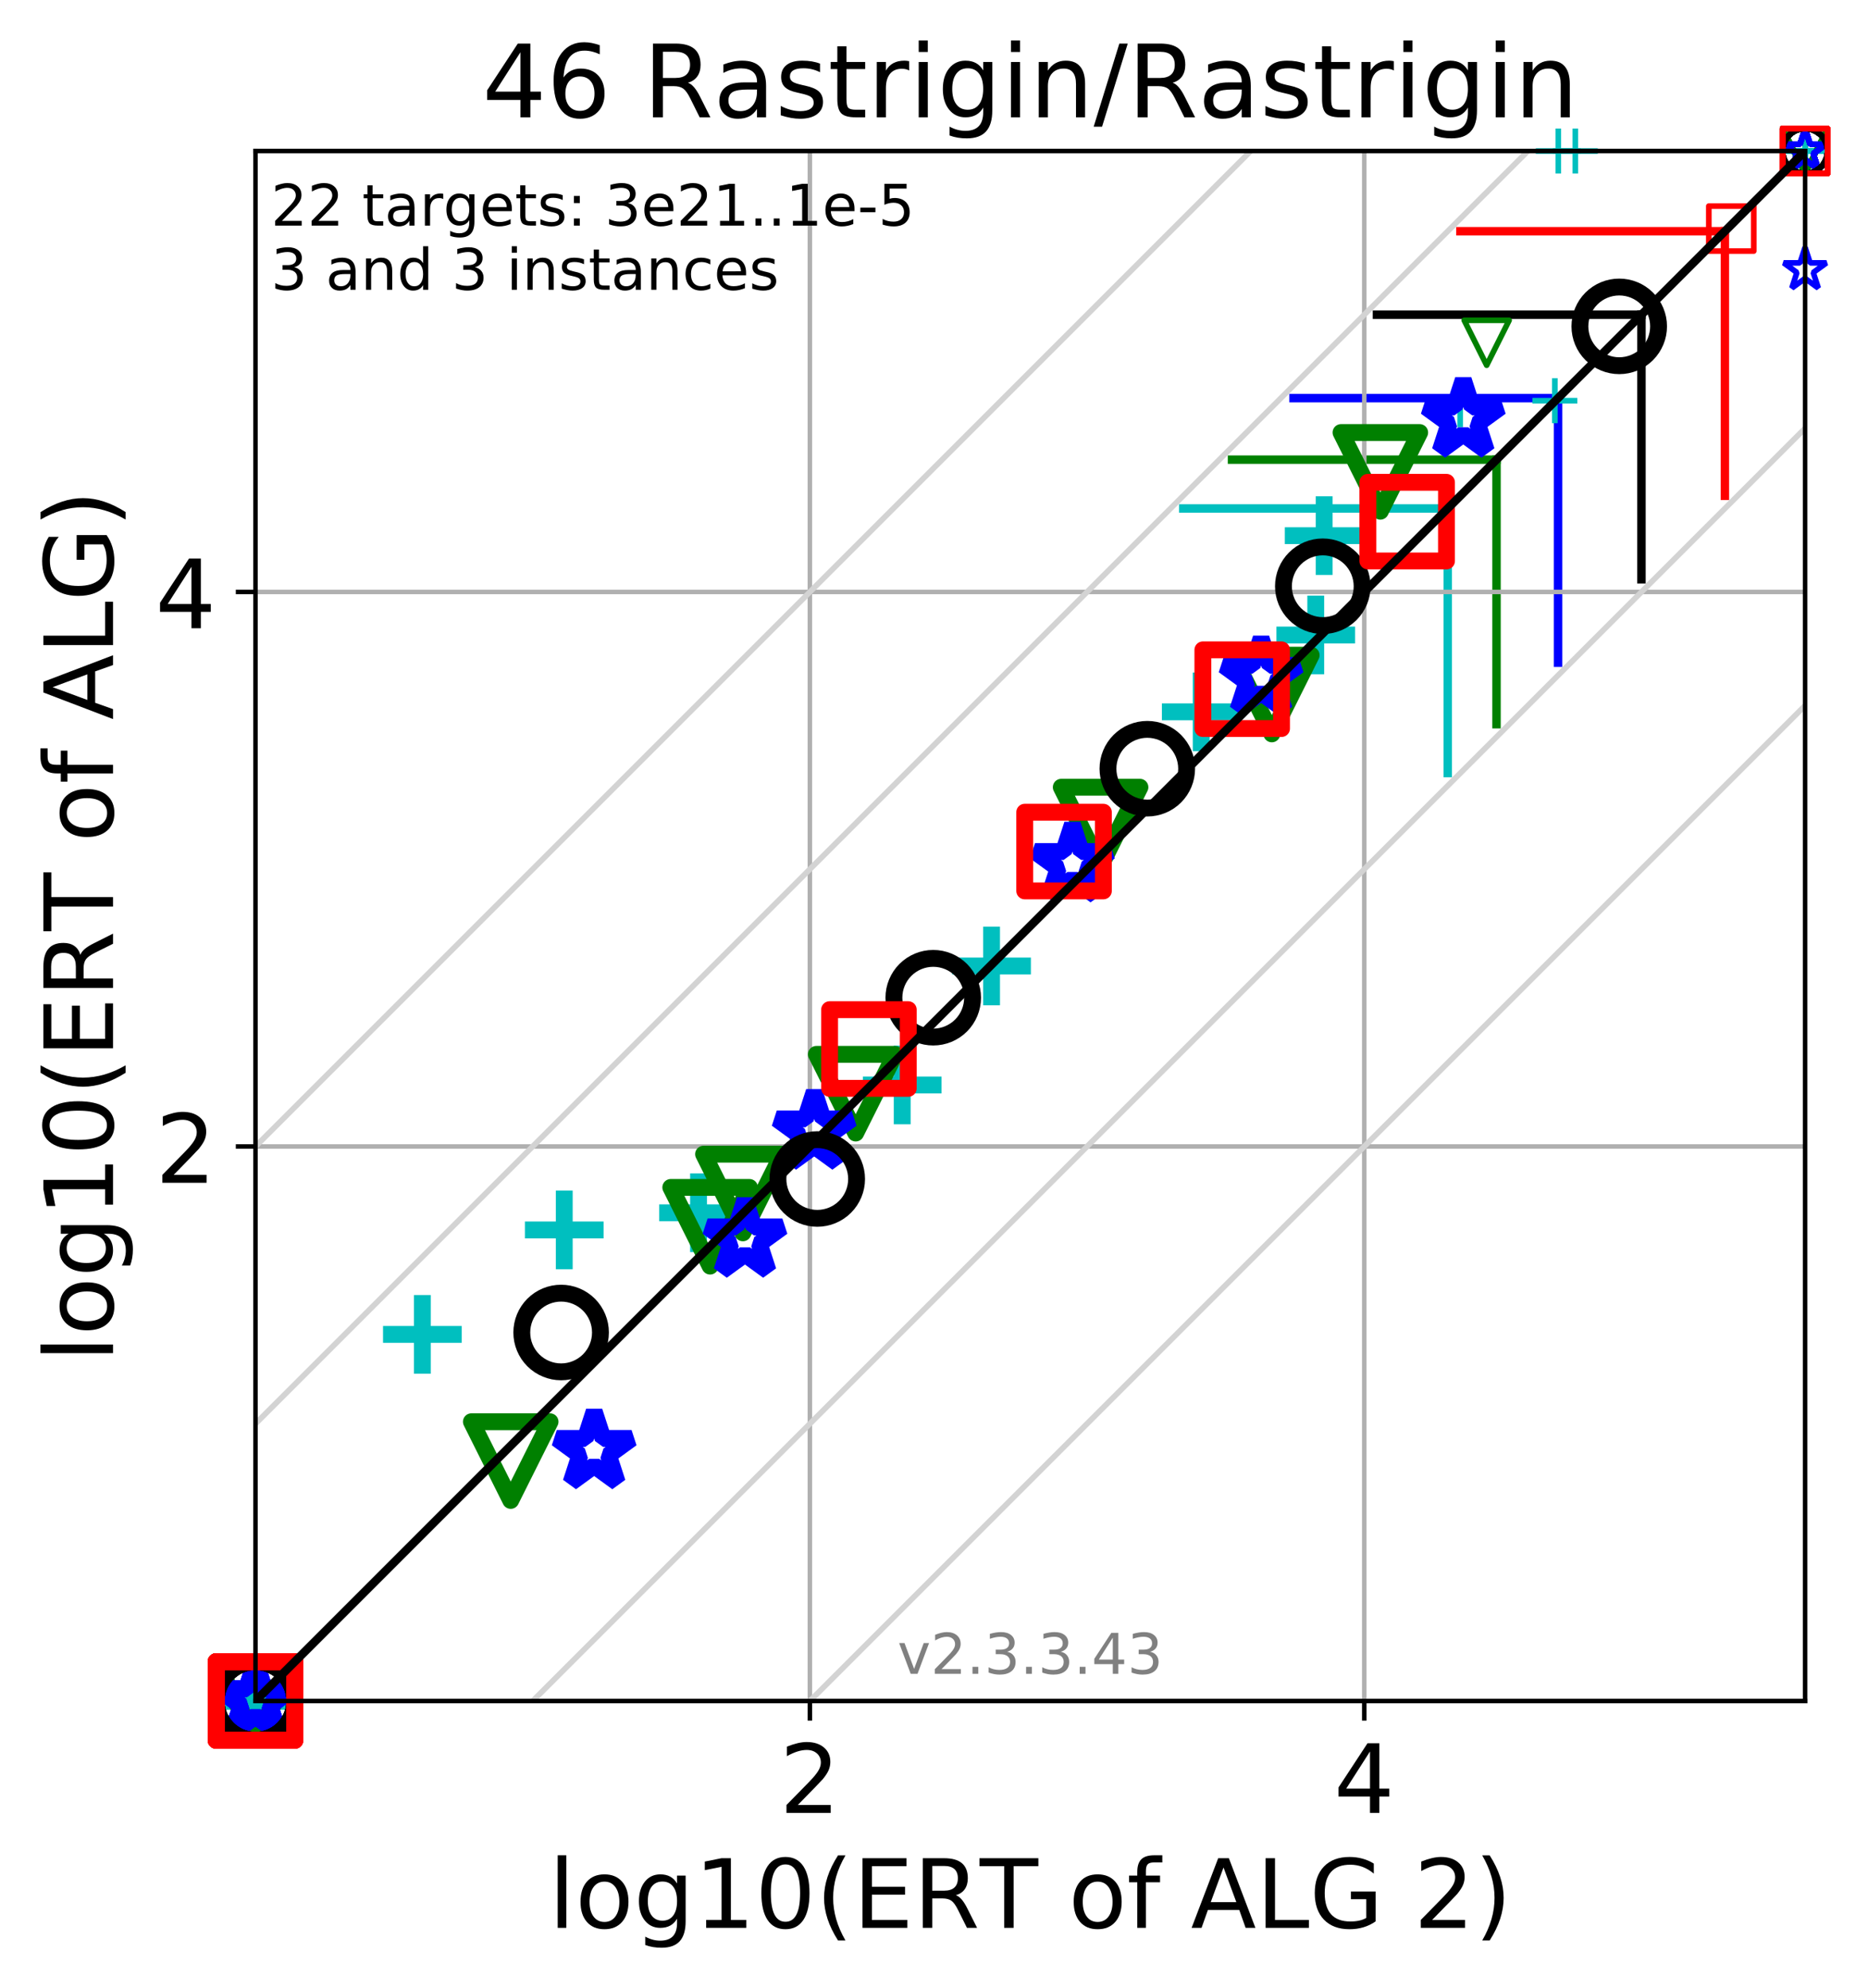 <?xml version="1.0" encoding="utf-8" standalone="no"?>
<!DOCTYPE svg PUBLIC "-//W3C//DTD SVG 1.1//EN"
  "http://www.w3.org/Graphics/SVG/1.1/DTD/svg11.dtd">
<!-- Created with matplotlib (https://matplotlib.org/) -->
<svg height="353.783pt" version="1.1" viewBox="0 0 332.469 353.783" width="332.469pt" xmlns="http://www.w3.org/2000/svg" xmlns:xlink="http://www.w3.org/1999/xlink">
 <defs>
  <style type="text/css">
*{stroke-linecap:butt;stroke-linejoin:round;}
  </style>
 </defs>
 <g id="figure_1">
  <g id="patch_1">
   <path d="M 0 353.783 
L 332.469 353.783 
L 332.469 0 
L 0 0 
z
" style="fill:#ffffff;"/>
  </g>
  <g id="axes_1">
   <g id="patch_2">
    <path d="M 45.469 302.677 
L 321.269 302.677 
L 321.269 26.877 
L 45.469 26.877 
z
" style="fill:#ffffff;"/>
   </g>
   <g id="line2d_1">
    <path clip-path="url(#pf2ce2753e8)" d="M 257.671 137.555 
L 257.671 90.477 
" style="fill:none;stroke:#00bfbf;stroke-linecap:square;stroke-width:1.5;"/>
   </g>
   <g id="line2d_2">
    <path clip-path="url(#pf2ce2753e8)" d="M 210.593 90.477 
L 257.671 90.477 
" style="fill:none;stroke:#00bfbf;stroke-linecap:square;stroke-width:1.5;"/>
   </g>
   <g id="line2d_3">
    <path clip-path="url(#pf2ce2753e8)" d="M 266.353 128.87 
L 266.353 81.792 
" style="fill:none;stroke:#008000;stroke-linecap:square;stroke-width:1.5;"/>
   </g>
   <g id="line2d_4">
    <path clip-path="url(#pf2ce2753e8)" d="M 219.275 81.792 
L 266.353 81.792 
" style="fill:none;stroke:#008000;stroke-linecap:square;stroke-width:1.5;"/>
   </g>
   <g id="line2d_5">
    <path clip-path="url(#pf2ce2753e8)" d="M 277.3 117.925 
L 277.3 70.847 
" style="fill:none;stroke:#0000ff;stroke-linecap:square;stroke-width:1.5;"/>
   </g>
   <g id="line2d_6">
    <path clip-path="url(#pf2ce2753e8)" d="M 230.222 70.847 
L 277.3 70.847 
" style="fill:none;stroke:#0000ff;stroke-linecap:square;stroke-width:1.5;"/>
   </g>
   <g id="line2d_7">
    <path clip-path="url(#pf2ce2753e8)" d="M 292.149 103.075 
L 292.149 55.996 
" style="fill:none;stroke:#000000;stroke-linecap:square;stroke-width:1.5;"/>
   </g>
   <g id="line2d_8">
    <path clip-path="url(#pf2ce2753e8)" d="M 245.071 55.996 
L 292.149 55.996 
" style="fill:none;stroke:#000000;stroke-linecap:square;stroke-width:1.5;"/>
   </g>
   <g id="line2d_9">
    <path clip-path="url(#pf2ce2753e8)" d="M 307 88.224 
L 307 41.146 
" style="fill:none;stroke:#ff0000;stroke-linecap:square;stroke-width:1.5;"/>
   </g>
   <g id="line2d_10">
    <path clip-path="url(#pf2ce2753e8)" d="M 259.922 41.146 
L 307 41.146 
" style="fill:none;stroke:#ff0000;stroke-linecap:square;stroke-width:1.5;"/>
   </g>
   <g id="matplotlib.axis_1">
    <g id="xtick_1">
     <g id="line2d_11">
      <path clip-path="url(#pf2ce2753e8)" d="M 144.141 302.677 
L 144.141 26.877 
" style="fill:none;stroke:#b0b0b0;stroke-linecap:square;stroke-width:0.8;"/>
     </g>
     <g id="line2d_12">
      <defs>
       <path d="M 0 0 
L 0 3.5 
" id="m7ce8830c0f" style="stroke:#000000;stroke-width:0.8;"/>
      </defs>
      <g>
       <use style="stroke:#000000;stroke-width:0.8;" x="144.141" xlink:href="#m7ce8830c0f" y="302.677"/>
      </g>
     </g>
     <g id="text_1">
      <!-- 2 -->
      <defs>
       <path d="M 19.188 8.297 
L 53.609 8.297 
L 53.609 0 
L 7.328 0 
L 7.328 8.297 
Q 12.938 14.109 22.625 23.891 
Q 32.328 33.688 34.812 36.531 
Q 39.547 41.844 41.422 45.531 
Q 43.312 49.219 43.312 52.781 
Q 43.312 58.594 39.234 62.25 
Q 35.156 65.922 28.609 65.922 
Q 23.969 65.922 18.812 64.312 
Q 13.672 62.703 7.812 59.422 
L 7.812 69.391 
Q 13.766 71.781 18.938 73 
Q 24.125 74.219 28.422 74.219 
Q 39.75 74.219 46.484 68.547 
Q 53.219 62.891 53.219 53.422 
Q 53.219 48.922 51.531 44.891 
Q 49.859 40.875 45.406 35.406 
Q 44.188 33.984 37.641 27.219 
Q 31.109 20.453 19.188 8.297 
z
" id="DejaVuSans-50"/>
      </defs>
      <g transform="translate(138.733 322.595)scale(0.17 -0.17)">
       <use xlink:href="#DejaVuSans-50"/>
      </g>
     </g>
    </g>
    <g id="xtick_2">
     <g id="line2d_13">
      <path clip-path="url(#pf2ce2753e8)" d="M 242.812 302.677 
L 242.812 26.877 
" style="fill:none;stroke:#b0b0b0;stroke-linecap:square;stroke-width:0.8;"/>
     </g>
     <g id="line2d_14">
      <g>
       <use style="stroke:#000000;stroke-width:0.8;" x="242.812" xlink:href="#m7ce8830c0f" y="302.677"/>
      </g>
     </g>
     <g id="text_2">
      <!-- 4 -->
      <defs>
       <path d="M 37.797 64.312 
L 12.891 25.391 
L 37.797 25.391 
z
M 35.203 72.906 
L 47.609 72.906 
L 47.609 25.391 
L 58.016 25.391 
L 58.016 17.188 
L 47.609 17.188 
L 47.609 0 
L 37.797 0 
L 37.797 17.188 
L 4.891 17.188 
L 4.891 26.703 
z
" id="DejaVuSans-52"/>
      </defs>
      <g transform="translate(237.404 322.595)scale(0.17 -0.17)">
       <use xlink:href="#DejaVuSans-52"/>
      </g>
     </g>
    </g>
    <g id="text_3">
     <!-- log10(ERT of ALG 2) -->
     <defs>
      <path d="M 9.422 75.984 
L 18.406 75.984 
L 18.406 0 
L 9.422 0 
z
" id="DejaVuSans-108"/>
      <path d="M 30.609 48.391 
Q 23.391 48.391 19.188 42.75 
Q 14.984 37.109 14.984 27.297 
Q 14.984 17.484 19.156 11.844 
Q 23.344 6.203 30.609 6.203 
Q 37.797 6.203 41.984 11.859 
Q 46.188 17.531 46.188 27.297 
Q 46.188 37.016 41.984 42.703 
Q 37.797 48.391 30.609 48.391 
z
M 30.609 56 
Q 42.328 56 49.016 48.375 
Q 55.719 40.766 55.719 27.297 
Q 55.719 13.875 49.016 6.219 
Q 42.328 -1.422 30.609 -1.422 
Q 18.844 -1.422 12.172 6.219 
Q 5.516 13.875 5.516 27.297 
Q 5.516 40.766 12.172 48.375 
Q 18.844 56 30.609 56 
z
" id="DejaVuSans-111"/>
      <path d="M 45.406 27.984 
Q 45.406 37.75 41.375 43.109 
Q 37.359 48.484 30.078 48.484 
Q 22.859 48.484 18.828 43.109 
Q 14.797 37.75 14.797 27.984 
Q 14.797 18.266 18.828 12.891 
Q 22.859 7.516 30.078 7.516 
Q 37.359 7.516 41.375 12.891 
Q 45.406 18.266 45.406 27.984 
z
M 54.391 6.781 
Q 54.391 -7.172 48.188 -13.984 
Q 42 -20.797 29.203 -20.797 
Q 24.469 -20.797 20.266 -20.094 
Q 16.062 -19.391 12.109 -17.922 
L 12.109 -9.188 
Q 16.062 -11.328 19.922 -12.344 
Q 23.781 -13.375 27.781 -13.375 
Q 36.625 -13.375 41.016 -8.766 
Q 45.406 -4.156 45.406 5.172 
L 45.406 9.625 
Q 42.625 4.781 38.281 2.391 
Q 33.938 0 27.875 0 
Q 17.828 0 11.672 7.656 
Q 5.516 15.328 5.516 27.984 
Q 5.516 40.672 11.672 48.328 
Q 17.828 56 27.875 56 
Q 33.938 56 38.281 53.609 
Q 42.625 51.219 45.406 46.391 
L 45.406 54.688 
L 54.391 54.688 
z
" id="DejaVuSans-103"/>
      <path d="M 12.406 8.297 
L 28.516 8.297 
L 28.516 63.922 
L 10.984 60.406 
L 10.984 69.391 
L 28.422 72.906 
L 38.281 72.906 
L 38.281 8.297 
L 54.391 8.297 
L 54.391 0 
L 12.406 0 
z
" id="DejaVuSans-49"/>
      <path d="M 31.781 66.406 
Q 24.172 66.406 20.328 58.906 
Q 16.5 51.422 16.5 36.375 
Q 16.5 21.391 20.328 13.891 
Q 24.172 6.391 31.781 6.391 
Q 39.453 6.391 43.281 13.891 
Q 47.125 21.391 47.125 36.375 
Q 47.125 51.422 43.281 58.906 
Q 39.453 66.406 31.781 66.406 
z
M 31.781 74.219 
Q 44.047 74.219 50.516 64.516 
Q 56.984 54.828 56.984 36.375 
Q 56.984 17.969 50.516 8.266 
Q 44.047 -1.422 31.781 -1.422 
Q 19.531 -1.422 13.062 8.266 
Q 6.594 17.969 6.594 36.375 
Q 6.594 54.828 13.062 64.516 
Q 19.531 74.219 31.781 74.219 
z
" id="DejaVuSans-48"/>
      <path d="M 31 75.875 
Q 24.469 64.656 21.281 53.656 
Q 18.109 42.672 18.109 31.391 
Q 18.109 20.125 21.312 9.062 
Q 24.516 -2 31 -13.188 
L 23.188 -13.188 
Q 15.875 -1.703 12.234 9.375 
Q 8.594 20.453 8.594 31.391 
Q 8.594 42.281 12.203 53.312 
Q 15.828 64.359 23.188 75.875 
z
" id="DejaVuSans-40"/>
      <path d="M 9.812 72.906 
L 55.906 72.906 
L 55.906 64.594 
L 19.672 64.594 
L 19.672 43.016 
L 54.391 43.016 
L 54.391 34.719 
L 19.672 34.719 
L 19.672 8.297 
L 56.781 8.297 
L 56.781 0 
L 9.812 0 
z
" id="DejaVuSans-69"/>
      <path d="M 44.391 34.188 
Q 47.562 33.109 50.562 29.594 
Q 53.562 26.078 56.594 19.922 
L 66.609 0 
L 56 0 
L 46.688 18.703 
Q 43.062 26.031 39.672 28.422 
Q 36.281 30.812 30.422 30.812 
L 19.672 30.812 
L 19.672 0 
L 9.812 0 
L 9.812 72.906 
L 32.078 72.906 
Q 44.578 72.906 50.734 67.672 
Q 56.891 62.453 56.891 51.906 
Q 56.891 45.016 53.688 40.469 
Q 50.484 35.938 44.391 34.188 
z
M 19.672 64.797 
L 19.672 38.922 
L 32.078 38.922 
Q 39.203 38.922 42.844 42.219 
Q 46.484 45.516 46.484 51.906 
Q 46.484 58.297 42.844 61.547 
Q 39.203 64.797 32.078 64.797 
z
" id="DejaVuSans-82"/>
      <path d="M -0.297 72.906 
L 61.375 72.906 
L 61.375 64.594 
L 35.5 64.594 
L 35.5 0 
L 25.594 0 
L 25.594 64.594 
L -0.297 64.594 
z
" id="DejaVuSans-84"/>
      <path id="DejaVuSans-32"/>
      <path d="M 37.109 75.984 
L 37.109 68.5 
L 28.516 68.5 
Q 23.688 68.5 21.797 66.547 
Q 19.922 64.594 19.922 59.516 
L 19.922 54.688 
L 34.719 54.688 
L 34.719 47.703 
L 19.922 47.703 
L 19.922 0 
L 10.891 0 
L 10.891 47.703 
L 2.297 47.703 
L 2.297 54.688 
L 10.891 54.688 
L 10.891 58.5 
Q 10.891 67.625 15.141 71.797 
Q 19.391 75.984 28.609 75.984 
z
" id="DejaVuSans-102"/>
      <path d="M 34.188 63.188 
L 20.797 26.906 
L 47.609 26.906 
z
M 28.609 72.906 
L 39.797 72.906 
L 67.578 0 
L 57.328 0 
L 50.688 18.703 
L 17.828 18.703 
L 11.188 0 
L 0.781 0 
z
" id="DejaVuSans-65"/>
      <path d="M 9.812 72.906 
L 19.672 72.906 
L 19.672 8.297 
L 55.172 8.297 
L 55.172 0 
L 9.812 0 
z
" id="DejaVuSans-76"/>
      <path d="M 59.516 10.406 
L 59.516 29.984 
L 43.406 29.984 
L 43.406 38.094 
L 69.281 38.094 
L 69.281 6.781 
Q 63.578 2.734 56.688 0.656 
Q 49.812 -1.422 42 -1.422 
Q 24.906 -1.422 15.25 8.562 
Q 5.609 18.562 5.609 36.375 
Q 5.609 54.25 15.25 64.234 
Q 24.906 74.219 42 74.219 
Q 49.125 74.219 55.547 72.453 
Q 61.969 70.703 67.391 67.281 
L 67.391 56.781 
Q 61.922 61.422 55.766 63.766 
Q 49.609 66.109 42.828 66.109 
Q 29.438 66.109 22.719 58.641 
Q 16.016 51.172 16.016 36.375 
Q 16.016 21.625 22.719 14.156 
Q 29.438 6.688 42.828 6.688 
Q 48.047 6.688 52.141 7.594 
Q 56.25 8.5 59.516 10.406 
z
" id="DejaVuSans-71"/>
      <path d="M 8.016 75.875 
L 15.828 75.875 
Q 23.141 64.359 26.781 53.312 
Q 30.422 42.281 30.422 31.391 
Q 30.422 20.453 26.781 9.375 
Q 23.141 -1.703 15.828 -13.188 
L 8.016 -13.188 
Q 14.5 -2 17.703 9.062 
Q 20.906 20.125 20.906 31.391 
Q 20.906 42.672 17.703 53.656 
Q 14.5 64.656 8.016 75.875 
z
" id="DejaVuSans-41"/>
     </defs>
     <g transform="translate(97.66 343.047)scale(0.17 -0.17)">
      <use xlink:href="#DejaVuSans-108"/>
      <use x="27.783" xlink:href="#DejaVuSans-111"/>
      <use x="88.965" xlink:href="#DejaVuSans-103"/>
      <use x="152.441" xlink:href="#DejaVuSans-49"/>
      <use x="216.064" xlink:href="#DejaVuSans-48"/>
      <use x="279.688" xlink:href="#DejaVuSans-40"/>
      <use x="318.701" xlink:href="#DejaVuSans-69"/>
      <use x="381.885" xlink:href="#DejaVuSans-82"/>
      <use x="451.258" xlink:href="#DejaVuSans-84"/>
      <use x="512.342" xlink:href="#DejaVuSans-32"/>
      <use x="544.129" xlink:href="#DejaVuSans-111"/>
      <use x="605.311" xlink:href="#DejaVuSans-102"/>
      <use x="640.516" xlink:href="#DejaVuSans-32"/>
      <use x="672.303" xlink:href="#DejaVuSans-65"/>
      <use x="740.711" xlink:href="#DejaVuSans-76"/>
      <use x="796.424" xlink:href="#DejaVuSans-71"/>
      <use x="873.914" xlink:href="#DejaVuSans-32"/>
      <use x="905.701" xlink:href="#DejaVuSans-50"/>
      <use x="969.324" xlink:href="#DejaVuSans-41"/>
     </g>
    </g>
   </g>
   <g id="matplotlib.axis_2">
    <g id="ytick_1">
     <g id="line2d_15">
      <path clip-path="url(#pf2ce2753e8)" d="M 45.469 204.006 
L 321.269 204.006 
" style="fill:none;stroke:#b0b0b0;stroke-linecap:square;stroke-width:0.8;"/>
     </g>
     <g id="line2d_16">
      <defs>
       <path d="M 0 0 
L -3.5 0 
" id="m40435f4d40" style="stroke:#000000;stroke-width:0.8;"/>
      </defs>
      <g>
       <use style="stroke:#000000;stroke-width:0.8;" x="45.469" xlink:href="#m40435f4d40" y="204.006"/>
      </g>
     </g>
     <g id="text_4">
      <!-- 2 -->
      <g transform="translate(27.653 210.464)scale(0.17 -0.17)">
       <use xlink:href="#DejaVuSans-50"/>
      </g>
     </g>
    </g>
    <g id="ytick_2">
     <g id="line2d_17">
      <path clip-path="url(#pf2ce2753e8)" d="M 45.469 105.334 
L 321.269 105.334 
" style="fill:none;stroke:#b0b0b0;stroke-linecap:square;stroke-width:0.8;"/>
     </g>
     <g id="line2d_18">
      <g>
       <use style="stroke:#000000;stroke-width:0.8;" x="45.469" xlink:href="#m40435f4d40" y="105.334"/>
      </g>
     </g>
     <g id="text_5">
      <!-- 4 -->
      <g transform="translate(27.653 111.793)scale(0.17 -0.17)">
       <use xlink:href="#DejaVuSans-52"/>
      </g>
     </g>
    </g>
    <g id="text_6">
     <!-- log10(ERT of ALG) -->
     <g transform="translate(20.117 242.377)rotate(-90)scale(0.17 -0.17)">
      <use xlink:href="#DejaVuSans-108"/>
      <use x="27.783" xlink:href="#DejaVuSans-111"/>
      <use x="88.965" xlink:href="#DejaVuSans-103"/>
      <use x="152.441" xlink:href="#DejaVuSans-49"/>
      <use x="216.064" xlink:href="#DejaVuSans-48"/>
      <use x="279.688" xlink:href="#DejaVuSans-40"/>
      <use x="318.701" xlink:href="#DejaVuSans-69"/>
      <use x="381.885" xlink:href="#DejaVuSans-82"/>
      <use x="451.258" xlink:href="#DejaVuSans-84"/>
      <use x="512.342" xlink:href="#DejaVuSans-32"/>
      <use x="544.129" xlink:href="#DejaVuSans-111"/>
      <use x="605.311" xlink:href="#DejaVuSans-102"/>
      <use x="640.516" xlink:href="#DejaVuSans-32"/>
      <use x="672.303" xlink:href="#DejaVuSans-65"/>
      <use x="740.711" xlink:href="#DejaVuSans-76"/>
      <use x="796.424" xlink:href="#DejaVuSans-71"/>
      <use x="873.914" xlink:href="#DejaVuSans-41"/>
     </g>
    </g>
   </g>
   <g id="line2d_19">
    <defs>
     <path d="M -7 0 
L 7 0 
M 0 7 
L 0 -7 
" id="m75f6b37641" style="stroke:#00bfbf;stroke-width:3;"/>
    </defs>
    <g>
     <use style="fill-opacity:0;stroke:#00bfbf;stroke-width:3;" x="45.469" xlink:href="#m75f6b37641" y="302.677"/>
     <use style="fill-opacity:0;stroke:#00bfbf;stroke-width:3;" x="45.469" xlink:href="#m75f6b37641" y="302.677"/>
     <use style="fill-opacity:0;stroke:#00bfbf;stroke-width:3;" x="45.469" xlink:href="#m75f6b37641" y="302.677"/>
     <use style="fill-opacity:0;stroke:#00bfbf;stroke-width:3;" x="45.469" xlink:href="#m75f6b37641" y="302.677"/>
     <use style="fill-opacity:0;stroke:#00bfbf;stroke-width:3;" x="75.172" xlink:href="#m75f6b37641" y="237.444"/>
     <use style="fill-opacity:0;stroke:#00bfbf;stroke-width:3;" x="100.426" xlink:href="#m75f6b37641" y="218.857"/>
     <use style="fill-opacity:0;stroke:#00bfbf;stroke-width:3;" x="124.329" xlink:href="#m75f6b37641" y="215.801"/>
     <use style="fill-opacity:0;stroke:#00bfbf;stroke-width:3;" x="160.575" xlink:href="#m75f6b37641" y="193.06"/>
     <use style="fill-opacity:0;stroke:#00bfbf;stroke-width:3;" x="176.478" xlink:href="#m75f6b37641" y="171.89"/>
     <use style="fill-opacity:0;stroke:#00bfbf;stroke-width:3;" x="213.795" xlink:href="#m75f6b37641" y="126.668"/>
     <use style="fill-opacity:0;stroke:#00bfbf;stroke-width:3;" x="234.179" xlink:href="#m75f6b37641" y="112.994"/>
     <use style="fill-opacity:0;stroke:#00bfbf;stroke-width:3;" x="235.673" xlink:href="#m75f6b37641" y="95.316"/>
    </g>
   </g>
   <g id="line2d_20">
    <defs>
     <path d="M -4 0 
L 4 0 
M 0 4 
L 0 -4 
" id="ma684c44d65" style="stroke:#00bfbf;"/>
    </defs>
    <g>
     <use style="fill-opacity:0;stroke:#00bfbf;" x="259.881" xlink:href="#ma684c44d65" y="72.018"/>
     <use style="fill-opacity:0;stroke:#00bfbf;" x="276.737" xlink:href="#ma684c44d65" y="71.303"/>
    </g>
   </g>
   <g id="line2d_21">
    <g>
     <use style="fill-opacity:0;stroke:#00bfbf;" x="277.344" xlink:href="#ma684c44d65" y="26.877"/>
     <use style="fill-opacity:0;stroke:#00bfbf;" x="280.378" xlink:href="#ma684c44d65" y="26.877"/>
    </g>
   </g>
   <g id="line2d_22">
    <g>
     <use style="fill-opacity:0;stroke:#00bfbf;" x="321.269" xlink:href="#ma684c44d65" y="26.877"/>
     <use style="fill-opacity:0;stroke:#00bfbf;" x="321.269" xlink:href="#ma684c44d65" y="26.877"/>
     <use style="fill-opacity:0;stroke:#00bfbf;" x="321.269" xlink:href="#ma684c44d65" y="26.877"/>
     <use style="fill-opacity:0;stroke:#00bfbf;" x="321.269" xlink:href="#ma684c44d65" y="26.877"/>
     <use style="fill-opacity:0;stroke:#00bfbf;" x="321.269" xlink:href="#ma684c44d65" y="26.877"/>
     <use style="fill-opacity:0;stroke:#00bfbf;" x="321.269" xlink:href="#ma684c44d65" y="26.877"/>
    </g>
   </g>
   <g id="line2d_23">
    <defs>
     <path d="M -0 7 
L 7 -7 
L -7 -7 
z
" id="me359df14f8" style="stroke:#008000;stroke-linejoin:miter;stroke-width:3;"/>
    </defs>
    <g>
     <use style="fill-opacity:0;stroke:#008000;stroke-linejoin:miter;stroke-width:3;" x="45.469" xlink:href="#me359df14f8" y="302.677"/>
     <use style="fill-opacity:0;stroke:#008000;stroke-linejoin:miter;stroke-width:3;" x="45.469" xlink:href="#me359df14f8" y="302.677"/>
     <use style="fill-opacity:0;stroke:#008000;stroke-linejoin:miter;stroke-width:3;" x="45.469" xlink:href="#me359df14f8" y="302.677"/>
     <use style="fill-opacity:0;stroke:#008000;stroke-linejoin:miter;stroke-width:3;" x="45.469" xlink:href="#me359df14f8" y="302.677"/>
     <use style="fill-opacity:0;stroke:#008000;stroke-linejoin:miter;stroke-width:3;" x="90.898" xlink:href="#me359df14f8" y="259.987"/>
     <use style="fill-opacity:0;stroke:#008000;stroke-linejoin:miter;stroke-width:3;" x="126.387" xlink:href="#me359df14f8" y="218.293"/>
     <use style="fill-opacity:0;stroke:#008000;stroke-linejoin:miter;stroke-width:3;" x="132.222" xlink:href="#me359df14f8" y="212.374"/>
     <use style="fill-opacity:0;stroke:#008000;stroke-linejoin:miter;stroke-width:3;" x="152.298" xlink:href="#me359df14f8" y="194.615"/>
     <use style="fill-opacity:0;stroke:#008000;stroke-linejoin:miter;stroke-width:3;" x="195.886" xlink:href="#me359df14f8" y="147.081"/>
     <use style="fill-opacity:0;stroke:#008000;stroke-linejoin:miter;stroke-width:3;" x="226.364" xlink:href="#me359df14f8" y="123.587"/>
     <use style="fill-opacity:0;stroke:#008000;stroke-linejoin:miter;stroke-width:3;" x="245.677" xlink:href="#me359df14f8" y="83.968"/>
    </g>
   </g>
   <g id="line2d_24">
    <defs>
     <path d="M -0 4 
L 4 -4 
L -4 -4 
z
" id="m6201c67864" style="stroke:#008000;stroke-linejoin:miter;"/>
    </defs>
    <g>
     <use style="fill-opacity:0;stroke:#008000;stroke-linejoin:miter;" x="264.599" xlink:href="#m6201c67864" y="60.997"/>
    </g>
   </g>
   <g id="line2d_25">
    <g>
     <use style="fill-opacity:0;stroke:#008000;stroke-linejoin:miter;" x="321.269" xlink:href="#m6201c67864" y="26.877"/>
     <use style="fill-opacity:0;stroke:#008000;stroke-linejoin:miter;" x="321.269" xlink:href="#m6201c67864" y="26.877"/>
     <use style="fill-opacity:0;stroke:#008000;stroke-linejoin:miter;" x="321.269" xlink:href="#m6201c67864" y="26.877"/>
     <use style="fill-opacity:0;stroke:#008000;stroke-linejoin:miter;" x="321.269" xlink:href="#m6201c67864" y="26.877"/>
     <use style="fill-opacity:0;stroke:#008000;stroke-linejoin:miter;" x="321.269" xlink:href="#m6201c67864" y="26.877"/>
     <use style="fill-opacity:0;stroke:#008000;stroke-linejoin:miter;" x="321.269" xlink:href="#m6201c67864" y="26.877"/>
     <use style="fill-opacity:0;stroke:#008000;stroke-linejoin:miter;" x="321.269" xlink:href="#m6201c67864" y="26.877"/>
     <use style="fill-opacity:0;stroke:#008000;stroke-linejoin:miter;" x="321.269" xlink:href="#m6201c67864" y="26.877"/>
     <use style="fill-opacity:0;stroke:#008000;stroke-linejoin:miter;" x="321.269" xlink:href="#m6201c67864" y="26.877"/>
     <use style="fill-opacity:0;stroke:#008000;stroke-linejoin:miter;" x="321.269" xlink:href="#m6201c67864" y="26.877"/>
    </g>
   </g>
   <g id="line2d_26">
    <defs>
     <path d="M 0 -7 
L -1.572 -2.163 
L -6.657 -2.163 
L -2.543 0.826 
L -4.114 5.663 
L -0 2.674 
L 4.114 5.663 
L 2.543 0.826 
L 6.657 -2.163 
L 1.572 -2.163 
z
" id="m8024d4c024" style="stroke:#0000ff;stroke-linejoin:bevel;stroke-width:3;"/>
    </defs>
    <g>
     <use style="fill-opacity:0;stroke:#0000ff;stroke-linejoin:bevel;stroke-width:3;" x="45.469" xlink:href="#m8024d4c024" y="302.677"/>
     <use style="fill-opacity:0;stroke:#0000ff;stroke-linejoin:bevel;stroke-width:3;" x="45.469" xlink:href="#m8024d4c024" y="302.677"/>
     <use style="fill-opacity:0;stroke:#0000ff;stroke-linejoin:bevel;stroke-width:3;" x="45.469" xlink:href="#m8024d4c024" y="302.677"/>
     <use style="fill-opacity:0;stroke:#0000ff;stroke-linejoin:bevel;stroke-width:3;" x="45.469" xlink:href="#m8024d4c024" y="302.677"/>
     <use style="fill-opacity:0;stroke:#0000ff;stroke-linejoin:bevel;stroke-width:3;" x="105.75" xlink:href="#m8024d4c024" y="258.123"/>
     <use style="fill-opacity:0;stroke:#0000ff;stroke-linejoin:bevel;stroke-width:3;" x="132.592" xlink:href="#m8024d4c024" y="220.489"/>
     <use style="fill-opacity:0;stroke:#0000ff;stroke-linejoin:bevel;stroke-width:3;" x="144.912" xlink:href="#m8024d4c024" y="201.261"/>
     <use style="fill-opacity:0;stroke:#0000ff;stroke-linejoin:bevel;stroke-width:3;" x="190.867" xlink:href="#m8024d4c024" y="153.692"/>
     <use style="fill-opacity:0;stroke:#0000ff;stroke-linejoin:bevel;stroke-width:3;" x="224.455" xlink:href="#m8024d4c024" y="120.565"/>
     <use style="fill-opacity:0;stroke:#0000ff;stroke-linejoin:bevel;stroke-width:3;" x="260.436" xlink:href="#m8024d4c024" y="74.566"/>
    </g>
   </g>
   <g id="line2d_27">
    <defs>
     <path d="M 0 -4 
L -0.898 -1.236 
L -3.804 -1.236 
L -1.453 0.472 
L -2.351 3.236 
L -0 1.528 
L 2.351 3.236 
L 1.453 0.472 
L 3.804 -1.236 
L 0.898 -1.236 
z
" id="m8e2df9363d" style="stroke:#0000ff;stroke-linejoin:bevel;"/>
    </defs>
    <g>
     <use style="fill-opacity:0;stroke:#0000ff;stroke-linejoin:bevel;" x="321.269" xlink:href="#m8e2df9363d" y="48.017"/>
    </g>
   </g>
   <g id="line2d_28">
    <g>
     <use style="fill-opacity:0;stroke:#0000ff;stroke-linejoin:bevel;" x="321.269" xlink:href="#m8e2df9363d" y="26.877"/>
     <use style="fill-opacity:0;stroke:#0000ff;stroke-linejoin:bevel;" x="321.269" xlink:href="#m8e2df9363d" y="26.877"/>
     <use style="fill-opacity:0;stroke:#0000ff;stroke-linejoin:bevel;" x="321.269" xlink:href="#m8e2df9363d" y="26.877"/>
     <use style="fill-opacity:0;stroke:#0000ff;stroke-linejoin:bevel;" x="321.269" xlink:href="#m8e2df9363d" y="26.877"/>
     <use style="fill-opacity:0;stroke:#0000ff;stroke-linejoin:bevel;" x="321.269" xlink:href="#m8e2df9363d" y="26.877"/>
     <use style="fill-opacity:0;stroke:#0000ff;stroke-linejoin:bevel;" x="321.269" xlink:href="#m8e2df9363d" y="26.877"/>
     <use style="fill-opacity:0;stroke:#0000ff;stroke-linejoin:bevel;" x="321.269" xlink:href="#m8e2df9363d" y="26.877"/>
     <use style="fill-opacity:0;stroke:#0000ff;stroke-linejoin:bevel;" x="321.269" xlink:href="#m8e2df9363d" y="26.877"/>
     <use style="fill-opacity:0;stroke:#0000ff;stroke-linejoin:bevel;" x="321.269" xlink:href="#m8e2df9363d" y="26.877"/>
     <use style="fill-opacity:0;stroke:#0000ff;stroke-linejoin:bevel;" x="321.269" xlink:href="#m8e2df9363d" y="26.877"/>
     <use style="fill-opacity:0;stroke:#0000ff;stroke-linejoin:bevel;" x="321.269" xlink:href="#m8e2df9363d" y="26.877"/>
    </g>
   </g>
   <g id="line2d_29">
    <defs>
     <path d="M 0 7 
C 1.856 7 3.637 6.262 4.95 4.95 
C 6.262 3.637 7 1.856 7 0 
C 7 -1.856 6.262 -3.637 4.95 -4.95 
C 3.637 -6.262 1.856 -7 0 -7 
C -1.856 -7 -3.637 -6.262 -4.95 -4.95 
C -6.262 -3.637 -7 -1.856 -7 0 
C -7 1.856 -6.262 3.637 -4.95 4.95 
C -3.637 6.262 -1.856 7 0 7 
z
" id="m7fcd5146f9" style="stroke:#000000;stroke-width:3;"/>
    </defs>
    <g>
     <use style="fill-opacity:0;stroke:#000000;stroke-width:3;" x="45.469" xlink:href="#m7fcd5146f9" y="302.677"/>
     <use style="fill-opacity:0;stroke:#000000;stroke-width:3;" x="45.469" xlink:href="#m7fcd5146f9" y="302.677"/>
     <use style="fill-opacity:0;stroke:#000000;stroke-width:3;" x="45.469" xlink:href="#m7fcd5146f9" y="302.677"/>
     <use style="fill-opacity:0;stroke:#000000;stroke-width:3;" x="45.469" xlink:href="#m7fcd5146f9" y="302.677"/>
     <use style="fill-opacity:0;stroke:#000000;stroke-width:3;" x="99.87" xlink:href="#m7fcd5146f9" y="237.107"/>
     <use style="fill-opacity:0;stroke:#000000;stroke-width:3;" x="145.456" xlink:href="#m7fcd5146f9" y="209.792"/>
     <use style="fill-opacity:0;stroke:#000000;stroke-width:3;" x="166.099" xlink:href="#m7fcd5146f9" y="177.534"/>
     <use style="fill-opacity:0;stroke:#000000;stroke-width:3;" x="204.198" xlink:href="#m7fcd5146f9" y="136.786"/>
     <use style="fill-opacity:0;stroke:#000000;stroke-width:3;" x="235.431" xlink:href="#m7fcd5146f9" y="104.317"/>
     <use style="fill-opacity:0;stroke:#000000;stroke-width:3;" x="288.194" xlink:href="#m7fcd5146f9" y="58.073"/>
    </g>
   </g>
   <g id="line2d_30">
    <defs>
     <path d="M 0 4 
C 1.061 4 2.078 3.579 2.828 2.828 
C 3.579 2.078 4 1.061 4 0 
C 4 -1.061 3.579 -2.078 2.828 -2.828 
C 2.078 -3.579 1.061 -4 0 -4 
C -1.061 -4 -2.078 -3.579 -2.828 -2.828 
C -3.579 -2.078 -4 -1.061 -4 0 
C -4 1.061 -3.579 2.078 -2.828 2.828 
C -2.078 3.579 -1.061 4 0 4 
z
" id="m686a0e87fe" style="stroke:#000000;"/>
    </defs>
    <g>
     <use style="fill-opacity:0;stroke:#000000;" x="321.269" xlink:href="#m686a0e87fe" y="26.877"/>
     <use style="fill-opacity:0;stroke:#000000;" x="321.269" xlink:href="#m686a0e87fe" y="26.877"/>
     <use style="fill-opacity:0;stroke:#000000;" x="321.269" xlink:href="#m686a0e87fe" y="26.877"/>
     <use style="fill-opacity:0;stroke:#000000;" x="321.269" xlink:href="#m686a0e87fe" y="26.877"/>
     <use style="fill-opacity:0;stroke:#000000;" x="321.269" xlink:href="#m686a0e87fe" y="26.877"/>
     <use style="fill-opacity:0;stroke:#000000;" x="321.269" xlink:href="#m686a0e87fe" y="26.877"/>
     <use style="fill-opacity:0;stroke:#000000;" x="321.269" xlink:href="#m686a0e87fe" y="26.877"/>
     <use style="fill-opacity:0;stroke:#000000;" x="321.269" xlink:href="#m686a0e87fe" y="26.877"/>
     <use style="fill-opacity:0;stroke:#000000;" x="321.269" xlink:href="#m686a0e87fe" y="26.877"/>
     <use style="fill-opacity:0;stroke:#000000;" x="321.269" xlink:href="#m686a0e87fe" y="26.877"/>
     <use style="fill-opacity:0;stroke:#000000;" x="321.269" xlink:href="#m686a0e87fe" y="26.877"/>
     <use style="fill-opacity:0;stroke:#000000;" x="321.269" xlink:href="#m686a0e87fe" y="26.877"/>
    </g>
   </g>
   <g id="line2d_31">
    <defs>
     <path d="M -7 7 
L 7 7 
L 7 -7 
L -7 -7 
z
" id="mf22c2caa0b" style="stroke:#ff0000;stroke-linejoin:miter;stroke-width:3;"/>
    </defs>
    <g>
     <use style="fill-opacity:0;stroke:#ff0000;stroke-linejoin:miter;stroke-width:3;" x="45.469" xlink:href="#mf22c2caa0b" y="302.677"/>
     <use style="fill-opacity:0;stroke:#ff0000;stroke-linejoin:miter;stroke-width:3;" x="45.469" xlink:href="#mf22c2caa0b" y="302.677"/>
     <use style="fill-opacity:0;stroke:#ff0000;stroke-linejoin:miter;stroke-width:3;" x="45.469" xlink:href="#mf22c2caa0b" y="302.677"/>
     <use style="fill-opacity:0;stroke:#ff0000;stroke-linejoin:miter;stroke-width:3;" x="45.469" xlink:href="#mf22c2caa0b" y="302.677"/>
     <use style="fill-opacity:0;stroke:#ff0000;stroke-linejoin:miter;stroke-width:3;" x="45.469" xlink:href="#mf22c2caa0b" y="302.677"/>
     <use style="fill-opacity:0;stroke:#ff0000;stroke-linejoin:miter;stroke-width:3;" x="154.653" xlink:href="#mf22c2caa0b" y="186.662"/>
     <use style="fill-opacity:0;stroke:#ff0000;stroke-linejoin:miter;stroke-width:3;" x="189.381" xlink:href="#mf22c2caa0b" y="151.527"/>
     <use style="fill-opacity:0;stroke:#ff0000;stroke-linejoin:miter;stroke-width:3;" x="221.088" xlink:href="#mf22c2caa0b" y="122.637"/>
     <use style="fill-opacity:0;stroke:#ff0000;stroke-linejoin:miter;stroke-width:3;" x="250.448" xlink:href="#mf22c2caa0b" y="92.823"/>
    </g>
   </g>
   <g id="line2d_32">
    <defs>
     <path d="M -4 4 
L 4 4 
L 4 -4 
L -4 -4 
z
" id="m66363b8054" style="stroke:#ff0000;stroke-linejoin:miter;"/>
    </defs>
    <g>
     <use style="fill-opacity:0;stroke:#ff0000;stroke-linejoin:miter;" x="308.136" xlink:href="#m66363b8054" y="40.675"/>
    </g>
   </g>
   <g id="line2d_33">
    <g>
     <use style="fill-opacity:0;stroke:#ff0000;stroke-linejoin:miter;" x="321.269" xlink:href="#m66363b8054" y="26.877"/>
     <use style="fill-opacity:0;stroke:#ff0000;stroke-linejoin:miter;" x="321.269" xlink:href="#m66363b8054" y="26.877"/>
     <use style="fill-opacity:0;stroke:#ff0000;stroke-linejoin:miter;" x="321.269" xlink:href="#m66363b8054" y="26.877"/>
     <use style="fill-opacity:0;stroke:#ff0000;stroke-linejoin:miter;" x="321.269" xlink:href="#m66363b8054" y="26.877"/>
     <use style="fill-opacity:0;stroke:#ff0000;stroke-linejoin:miter;" x="321.269" xlink:href="#m66363b8054" y="26.877"/>
     <use style="fill-opacity:0;stroke:#ff0000;stroke-linejoin:miter;" x="321.269" xlink:href="#m66363b8054" y="26.877"/>
     <use style="fill-opacity:0;stroke:#ff0000;stroke-linejoin:miter;" x="321.269" xlink:href="#m66363b8054" y="26.877"/>
     <use style="fill-opacity:0;stroke:#ff0000;stroke-linejoin:miter;" x="321.269" xlink:href="#m66363b8054" y="26.877"/>
     <use style="fill-opacity:0;stroke:#ff0000;stroke-linejoin:miter;" x="321.269" xlink:href="#m66363b8054" y="26.877"/>
     <use style="fill-opacity:0;stroke:#ff0000;stroke-linejoin:miter;" x="321.269" xlink:href="#m66363b8054" y="26.877"/>
     <use style="fill-opacity:0;stroke:#ff0000;stroke-linejoin:miter;" x="321.269" xlink:href="#m66363b8054" y="26.877"/>
     <use style="fill-opacity:0;stroke:#ff0000;stroke-linejoin:miter;" x="321.269" xlink:href="#m66363b8054" y="26.877"/>
    </g>
   </g>
   <g id="line2d_34">
    <path clip-path="url(#pf2ce2753e8)" d="M 45.469 302.677 
L 321.269 26.877 
" style="fill:none;stroke:#000000;stroke-linecap:square;stroke-width:1.5;"/>
   </g>
   <g id="line2d_35">
    <path clip-path="url(#pf2ce2753e8)" d="M 94.805 302.677 
L 333.469 64.013 
" style="fill:none;stroke:#d3d3d3;stroke-linecap:square;"/>
   </g>
   <g id="line2d_36">
    <path clip-path="url(#pf2ce2753e8)" d="M 144.141 302.677 
L 333.469 113.349 
" style="fill:none;stroke:#d3d3d3;stroke-linecap:square;"/>
   </g>
   <g id="line2d_37">
    <path clip-path="url(#pf2ce2753e8)" d="M 45.469 253.341 
L 299.81 -1 
" style="fill:none;stroke:#d3d3d3;stroke-linecap:square;"/>
   </g>
   <g id="line2d_38">
    <path clip-path="url(#pf2ce2753e8)" d="M 45.469 204.006 
L 250.475 -1 
" style="fill:none;stroke:#d3d3d3;stroke-linecap:square;"/>
   </g>
   <g id="patch_3">
    <path d="M 45.469 302.677 
L 45.469 26.877 
" style="fill:none;stroke:#000000;stroke-linecap:square;stroke-linejoin:miter;stroke-width:0.8;"/>
   </g>
   <g id="patch_4">
    <path d="M 321.269 302.677 
L 321.269 26.877 
" style="fill:none;stroke:#000000;stroke-linecap:square;stroke-linejoin:miter;stroke-width:0.8;"/>
   </g>
   <g id="patch_5">
    <path d="M 45.469 302.677 
L 321.269 302.677 
" style="fill:none;stroke:#000000;stroke-linecap:square;stroke-linejoin:miter;stroke-width:0.8;"/>
   </g>
   <g id="patch_6">
    <path d="M 45.469 26.877 
L 321.269 26.877 
" style="fill:none;stroke:#000000;stroke-linecap:square;stroke-linejoin:miter;stroke-width:0.8;"/>
   </g>
   <g id="text_7">
    <!-- 22 targets: 3e21..1e-5 -->
    <defs>
     <path d="M 18.312 70.219 
L 18.312 54.688 
L 36.812 54.688 
L 36.812 47.703 
L 18.312 47.703 
L 18.312 18.016 
Q 18.312 11.328 20.141 9.422 
Q 21.969 7.516 27.594 7.516 
L 36.812 7.516 
L 36.812 0 
L 27.594 0 
Q 17.188 0 13.234 3.875 
Q 9.281 7.766 9.281 18.016 
L 9.281 47.703 
L 2.688 47.703 
L 2.688 54.688 
L 9.281 54.688 
L 9.281 70.219 
z
" id="DejaVuSans-116"/>
     <path d="M 34.281 27.484 
Q 23.391 27.484 19.188 25 
Q 14.984 22.516 14.984 16.5 
Q 14.984 11.719 18.141 8.906 
Q 21.297 6.109 26.703 6.109 
Q 34.188 6.109 38.703 11.406 
Q 43.219 16.703 43.219 25.484 
L 43.219 27.484 
z
M 52.203 31.203 
L 52.203 0 
L 43.219 0 
L 43.219 8.297 
Q 40.141 3.328 35.547 0.953 
Q 30.953 -1.422 24.312 -1.422 
Q 15.922 -1.422 10.953 3.297 
Q 6 8.016 6 15.922 
Q 6 25.141 12.172 29.828 
Q 18.359 34.516 30.609 34.516 
L 43.219 34.516 
L 43.219 35.406 
Q 43.219 41.609 39.141 45 
Q 35.062 48.391 27.688 48.391 
Q 23 48.391 18.547 47.266 
Q 14.109 46.141 10.016 43.891 
L 10.016 52.203 
Q 14.938 54.109 19.578 55.047 
Q 24.219 56 28.609 56 
Q 40.484 56 46.344 49.844 
Q 52.203 43.703 52.203 31.203 
z
" id="DejaVuSans-97"/>
     <path d="M 41.109 46.297 
Q 39.594 47.172 37.812 47.578 
Q 36.031 48 33.891 48 
Q 26.266 48 22.188 43.047 
Q 18.109 38.094 18.109 28.812 
L 18.109 0 
L 9.078 0 
L 9.078 54.688 
L 18.109 54.688 
L 18.109 46.188 
Q 20.953 51.172 25.484 53.578 
Q 30.031 56 36.531 56 
Q 37.453 56 38.578 55.875 
Q 39.703 55.766 41.062 55.516 
z
" id="DejaVuSans-114"/>
     <path d="M 56.203 29.594 
L 56.203 25.203 
L 14.891 25.203 
Q 15.484 15.922 20.484 11.062 
Q 25.484 6.203 34.422 6.203 
Q 39.594 6.203 44.453 7.469 
Q 49.312 8.734 54.109 11.281 
L 54.109 2.781 
Q 49.266 0.734 44.188 -0.344 
Q 39.109 -1.422 33.891 -1.422 
Q 20.797 -1.422 13.156 6.188 
Q 5.516 13.812 5.516 26.812 
Q 5.516 40.234 12.766 48.109 
Q 20.016 56 32.328 56 
Q 43.359 56 49.781 48.891 
Q 56.203 41.797 56.203 29.594 
z
M 47.219 32.234 
Q 47.125 39.594 43.094 43.984 
Q 39.062 48.391 32.422 48.391 
Q 24.906 48.391 20.391 44.141 
Q 15.875 39.891 15.188 32.172 
z
" id="DejaVuSans-101"/>
     <path d="M 44.281 53.078 
L 44.281 44.578 
Q 40.484 46.531 36.375 47.5 
Q 32.281 48.484 27.875 48.484 
Q 21.188 48.484 17.844 46.438 
Q 14.5 44.391 14.5 40.281 
Q 14.5 37.156 16.891 35.375 
Q 19.281 33.594 26.516 31.984 
L 29.594 31.297 
Q 39.156 29.25 43.188 25.516 
Q 47.219 21.781 47.219 15.094 
Q 47.219 7.469 41.188 3.016 
Q 35.156 -1.422 24.609 -1.422 
Q 20.219 -1.422 15.453 -0.562 
Q 10.688 0.297 5.422 2 
L 5.422 11.281 
Q 10.406 8.688 15.234 7.391 
Q 20.062 6.109 24.812 6.109 
Q 31.156 6.109 34.562 8.281 
Q 37.984 10.453 37.984 14.406 
Q 37.984 18.062 35.516 20.016 
Q 33.062 21.969 24.703 23.781 
L 21.578 24.516 
Q 13.234 26.266 9.516 29.906 
Q 5.812 33.547 5.812 39.891 
Q 5.812 47.609 11.281 51.797 
Q 16.75 56 26.812 56 
Q 31.781 56 36.172 55.266 
Q 40.578 54.547 44.281 53.078 
z
" id="DejaVuSans-115"/>
     <path d="M 11.719 12.406 
L 22.016 12.406 
L 22.016 0 
L 11.719 0 
z
M 11.719 51.703 
L 22.016 51.703 
L 22.016 39.312 
L 11.719 39.312 
z
" id="DejaVuSans-58"/>
     <path d="M 40.578 39.312 
Q 47.656 37.797 51.625 33 
Q 55.609 28.219 55.609 21.188 
Q 55.609 10.406 48.188 4.484 
Q 40.766 -1.422 27.094 -1.422 
Q 22.516 -1.422 17.656 -0.516 
Q 12.797 0.391 7.625 2.203 
L 7.625 11.719 
Q 11.719 9.328 16.594 8.109 
Q 21.484 6.891 26.812 6.891 
Q 36.078 6.891 40.938 10.547 
Q 45.797 14.203 45.797 21.188 
Q 45.797 27.641 41.281 31.266 
Q 36.766 34.906 28.719 34.906 
L 20.219 34.906 
L 20.219 43.016 
L 29.109 43.016 
Q 36.375 43.016 40.234 45.922 
Q 44.094 48.828 44.094 54.297 
Q 44.094 59.906 40.109 62.906 
Q 36.141 65.922 28.719 65.922 
Q 24.656 65.922 20.016 65.031 
Q 15.375 64.156 9.812 62.312 
L 9.812 71.094 
Q 15.438 72.656 20.344 73.438 
Q 25.25 74.219 29.594 74.219 
Q 40.828 74.219 47.359 69.109 
Q 53.906 64.016 53.906 55.328 
Q 53.906 49.266 50.438 45.094 
Q 46.969 40.922 40.578 39.312 
z
" id="DejaVuSans-51"/>
     <path d="M 10.688 12.406 
L 21 12.406 
L 21 0 
L 10.688 0 
z
" id="DejaVuSans-46"/>
     <path d="M 4.891 31.391 
L 31.203 31.391 
L 31.203 23.391 
L 4.891 23.391 
z
" id="DejaVuSans-45"/>
     <path d="M 10.797 72.906 
L 49.516 72.906 
L 49.516 64.594 
L 19.828 64.594 
L 19.828 46.734 
Q 21.969 47.469 24.109 47.828 
Q 26.266 48.188 28.422 48.188 
Q 40.625 48.188 47.75 41.5 
Q 54.891 34.812 54.891 23.391 
Q 54.891 11.625 47.562 5.094 
Q 40.234 -1.422 26.906 -1.422 
Q 22.312 -1.422 17.547 -0.641 
Q 12.797 0.141 7.719 1.703 
L 7.719 11.625 
Q 12.109 9.234 16.797 8.062 
Q 21.484 6.891 26.703 6.891 
Q 35.156 6.891 40.078 11.328 
Q 45.016 15.766 45.016 23.391 
Q 45.016 31 40.078 35.438 
Q 35.156 39.891 26.703 39.891 
Q 22.75 39.891 18.812 39.016 
Q 14.891 38.141 10.797 36.281 
z
" id="DejaVuSans-53"/>
    </defs>
    <g transform="translate(48.227 40.144)scale(0.102 -0.102)">
     <use xlink:href="#DejaVuSans-50"/>
     <use x="63.623" xlink:href="#DejaVuSans-50"/>
     <use x="127.246" xlink:href="#DejaVuSans-32"/>
     <use x="159.033" xlink:href="#DejaVuSans-116"/>
     <use x="198.242" xlink:href="#DejaVuSans-97"/>
     <use x="259.521" xlink:href="#DejaVuSans-114"/>
     <use x="300.619" xlink:href="#DejaVuSans-103"/>
     <use x="364.096" xlink:href="#DejaVuSans-101"/>
     <use x="425.619" xlink:href="#DejaVuSans-116"/>
     <use x="464.828" xlink:href="#DejaVuSans-115"/>
     <use x="516.928" xlink:href="#DejaVuSans-58"/>
     <use x="550.619" xlink:href="#DejaVuSans-32"/>
     <use x="582.406" xlink:href="#DejaVuSans-51"/>
     <use x="646.029" xlink:href="#DejaVuSans-101"/>
     <use x="707.553" xlink:href="#DejaVuSans-50"/>
     <use x="771.176" xlink:href="#DejaVuSans-49"/>
     <use x="834.799" xlink:href="#DejaVuSans-46"/>
     <use x="866.586" xlink:href="#DejaVuSans-46"/>
     <use x="898.373" xlink:href="#DejaVuSans-49"/>
     <use x="961.996" xlink:href="#DejaVuSans-101"/>
     <use x="1023.52" xlink:href="#DejaVuSans-45"/>
     <use x="1059.604" xlink:href="#DejaVuSans-53"/>
    </g>
    <!-- 3 and 3 instances -->
    <defs>
     <path d="M 54.891 33.016 
L 54.891 0 
L 45.906 0 
L 45.906 32.719 
Q 45.906 40.484 42.875 44.328 
Q 39.844 48.188 33.797 48.188 
Q 26.516 48.188 22.312 43.547 
Q 18.109 38.922 18.109 30.906 
L 18.109 0 
L 9.078 0 
L 9.078 54.688 
L 18.109 54.688 
L 18.109 46.188 
Q 21.344 51.125 25.703 53.562 
Q 30.078 56 35.797 56 
Q 45.219 56 50.047 50.172 
Q 54.891 44.344 54.891 33.016 
z
" id="DejaVuSans-110"/>
     <path d="M 45.406 46.391 
L 45.406 75.984 
L 54.391 75.984 
L 54.391 0 
L 45.406 0 
L 45.406 8.203 
Q 42.578 3.328 38.25 0.953 
Q 33.938 -1.422 27.875 -1.422 
Q 17.969 -1.422 11.734 6.484 
Q 5.516 14.406 5.516 27.297 
Q 5.516 40.188 11.734 48.094 
Q 17.969 56 27.875 56 
Q 33.938 56 38.25 53.625 
Q 42.578 51.266 45.406 46.391 
z
M 14.797 27.297 
Q 14.797 17.391 18.875 11.75 
Q 22.953 6.109 30.078 6.109 
Q 37.203 6.109 41.297 11.75 
Q 45.406 17.391 45.406 27.297 
Q 45.406 37.203 41.297 42.844 
Q 37.203 48.484 30.078 48.484 
Q 22.953 48.484 18.875 42.844 
Q 14.797 37.203 14.797 27.297 
z
" id="DejaVuSans-100"/>
     <path d="M 9.422 54.688 
L 18.406 54.688 
L 18.406 0 
L 9.422 0 
z
M 9.422 75.984 
L 18.406 75.984 
L 18.406 64.594 
L 9.422 64.594 
z
" id="DejaVuSans-105"/>
     <path d="M 48.781 52.594 
L 48.781 44.188 
Q 44.969 46.297 41.141 47.344 
Q 37.312 48.391 33.406 48.391 
Q 24.656 48.391 19.812 42.844 
Q 14.984 37.312 14.984 27.297 
Q 14.984 17.281 19.812 11.734 
Q 24.656 6.203 33.406 6.203 
Q 37.312 6.203 41.141 7.25 
Q 44.969 8.297 48.781 10.406 
L 48.781 2.094 
Q 45.016 0.344 40.984 -0.531 
Q 36.969 -1.422 32.422 -1.422 
Q 20.062 -1.422 12.781 6.344 
Q 5.516 14.109 5.516 27.297 
Q 5.516 40.672 12.859 48.328 
Q 20.219 56 33.016 56 
Q 37.156 56 41.109 55.141 
Q 45.062 54.297 48.781 52.594 
z
" id="DejaVuSans-99"/>
    </defs>
    <g transform="translate(48.227 51.565)scale(0.102 -0.102)">
     <use xlink:href="#DejaVuSans-51"/>
     <use x="63.623" xlink:href="#DejaVuSans-32"/>
     <use x="95.41" xlink:href="#DejaVuSans-97"/>
     <use x="156.689" xlink:href="#DejaVuSans-110"/>
     <use x="220.068" xlink:href="#DejaVuSans-100"/>
     <use x="283.545" xlink:href="#DejaVuSans-32"/>
     <use x="315.332" xlink:href="#DejaVuSans-51"/>
     <use x="378.955" xlink:href="#DejaVuSans-32"/>
     <use x="410.742" xlink:href="#DejaVuSans-105"/>
     <use x="438.525" xlink:href="#DejaVuSans-110"/>
     <use x="501.904" xlink:href="#DejaVuSans-115"/>
     <use x="554.004" xlink:href="#DejaVuSans-116"/>
     <use x="593.213" xlink:href="#DejaVuSans-97"/>
     <use x="654.492" xlink:href="#DejaVuSans-110"/>
     <use x="717.871" xlink:href="#DejaVuSans-99"/>
     <use x="772.852" xlink:href="#DejaVuSans-101"/>
     <use x="834.375" xlink:href="#DejaVuSans-115"/>
    </g>
   </g>
   <g id="text_8">
    <!-- v2.3.3.43 -->
    <defs>
     <path d="M 2.984 54.688 
L 12.5 54.688 
L 29.594 8.797 
L 46.688 54.688 
L 56.203 54.688 
L 35.688 0 
L 23.484 0 
z
" id="DejaVuSans-118"/>
    </defs>
    <g style="fill:#808080;" transform="translate(159.736 297.839)scale(0.1 -0.1)">
     <use xlink:href="#DejaVuSans-118"/>
     <use x="59.18" xlink:href="#DejaVuSans-50"/>
     <use x="122.803" xlink:href="#DejaVuSans-46"/>
     <use x="154.59" xlink:href="#DejaVuSans-51"/>
     <use x="218.213" xlink:href="#DejaVuSans-46"/>
     <use x="250" xlink:href="#DejaVuSans-51"/>
     <use x="313.623" xlink:href="#DejaVuSans-46"/>
     <use x="345.41" xlink:href="#DejaVuSans-52"/>
     <use x="409.033" xlink:href="#DejaVuSans-51"/>
    </g>
   </g>
   <g id="text_9">
    <!-- 46 Rastrigin/Rastrigin -->
    <defs>
     <path d="M 33.016 40.375 
Q 26.375 40.375 22.484 35.828 
Q 18.609 31.297 18.609 23.391 
Q 18.609 15.531 22.484 10.953 
Q 26.375 6.391 33.016 6.391 
Q 39.656 6.391 43.531 10.953 
Q 47.406 15.531 47.406 23.391 
Q 47.406 31.297 43.531 35.828 
Q 39.656 40.375 33.016 40.375 
z
M 52.594 71.297 
L 52.594 62.312 
Q 48.875 64.062 45.094 64.984 
Q 41.312 65.922 37.594 65.922 
Q 27.828 65.922 22.672 59.328 
Q 17.531 52.734 16.797 39.406 
Q 19.672 43.656 24.016 45.922 
Q 28.375 48.188 33.594 48.188 
Q 44.578 48.188 50.953 41.516 
Q 57.328 34.859 57.328 23.391 
Q 57.328 12.156 50.688 5.359 
Q 44.047 -1.422 33.016 -1.422 
Q 20.359 -1.422 13.672 8.266 
Q 6.984 17.969 6.984 36.375 
Q 6.984 53.656 15.188 63.938 
Q 23.391 74.219 37.203 74.219 
Q 40.922 74.219 44.703 73.484 
Q 48.484 72.75 52.594 71.297 
z
" id="DejaVuSans-54"/>
     <path d="M 25.391 72.906 
L 33.688 72.906 
L 8.297 -9.281 
L 0 -9.281 
z
" id="DejaVuSans-47"/>
    </defs>
    <g transform="translate(85.823 20.877)scale(0.18 -0.18)">
     <use xlink:href="#DejaVuSans-52"/>
     <use x="63.623" xlink:href="#DejaVuSans-54"/>
     <use x="127.246" xlink:href="#DejaVuSans-32"/>
     <use x="159.033" xlink:href="#DejaVuSans-82"/>
     <use x="228.484" xlink:href="#DejaVuSans-97"/>
     <use x="289.764" xlink:href="#DejaVuSans-115"/>
     <use x="341.863" xlink:href="#DejaVuSans-116"/>
     <use x="381.072" xlink:href="#DejaVuSans-114"/>
     <use x="422.186" xlink:href="#DejaVuSans-105"/>
     <use x="449.969" xlink:href="#DejaVuSans-103"/>
     <use x="513.445" xlink:href="#DejaVuSans-105"/>
     <use x="541.229" xlink:href="#DejaVuSans-110"/>
     <use x="604.607" xlink:href="#DejaVuSans-47"/>
     <use x="638.299" xlink:href="#DejaVuSans-82"/>
     <use x="707.75" xlink:href="#DejaVuSans-97"/>
     <use x="769.029" xlink:href="#DejaVuSans-115"/>
     <use x="821.129" xlink:href="#DejaVuSans-116"/>
     <use x="860.338" xlink:href="#DejaVuSans-114"/>
     <use x="901.451" xlink:href="#DejaVuSans-105"/>
     <use x="929.234" xlink:href="#DejaVuSans-103"/>
     <use x="992.711" xlink:href="#DejaVuSans-105"/>
     <use x="1020.494" xlink:href="#DejaVuSans-110"/>
    </g>
   </g>
  </g>
 </g>
 <defs>
  <clipPath id="pf2ce2753e8">
   <rect height="275.8" width="275.8" x="45.469" y="26.877"/>
  </clipPath>
 </defs>
</svg>
